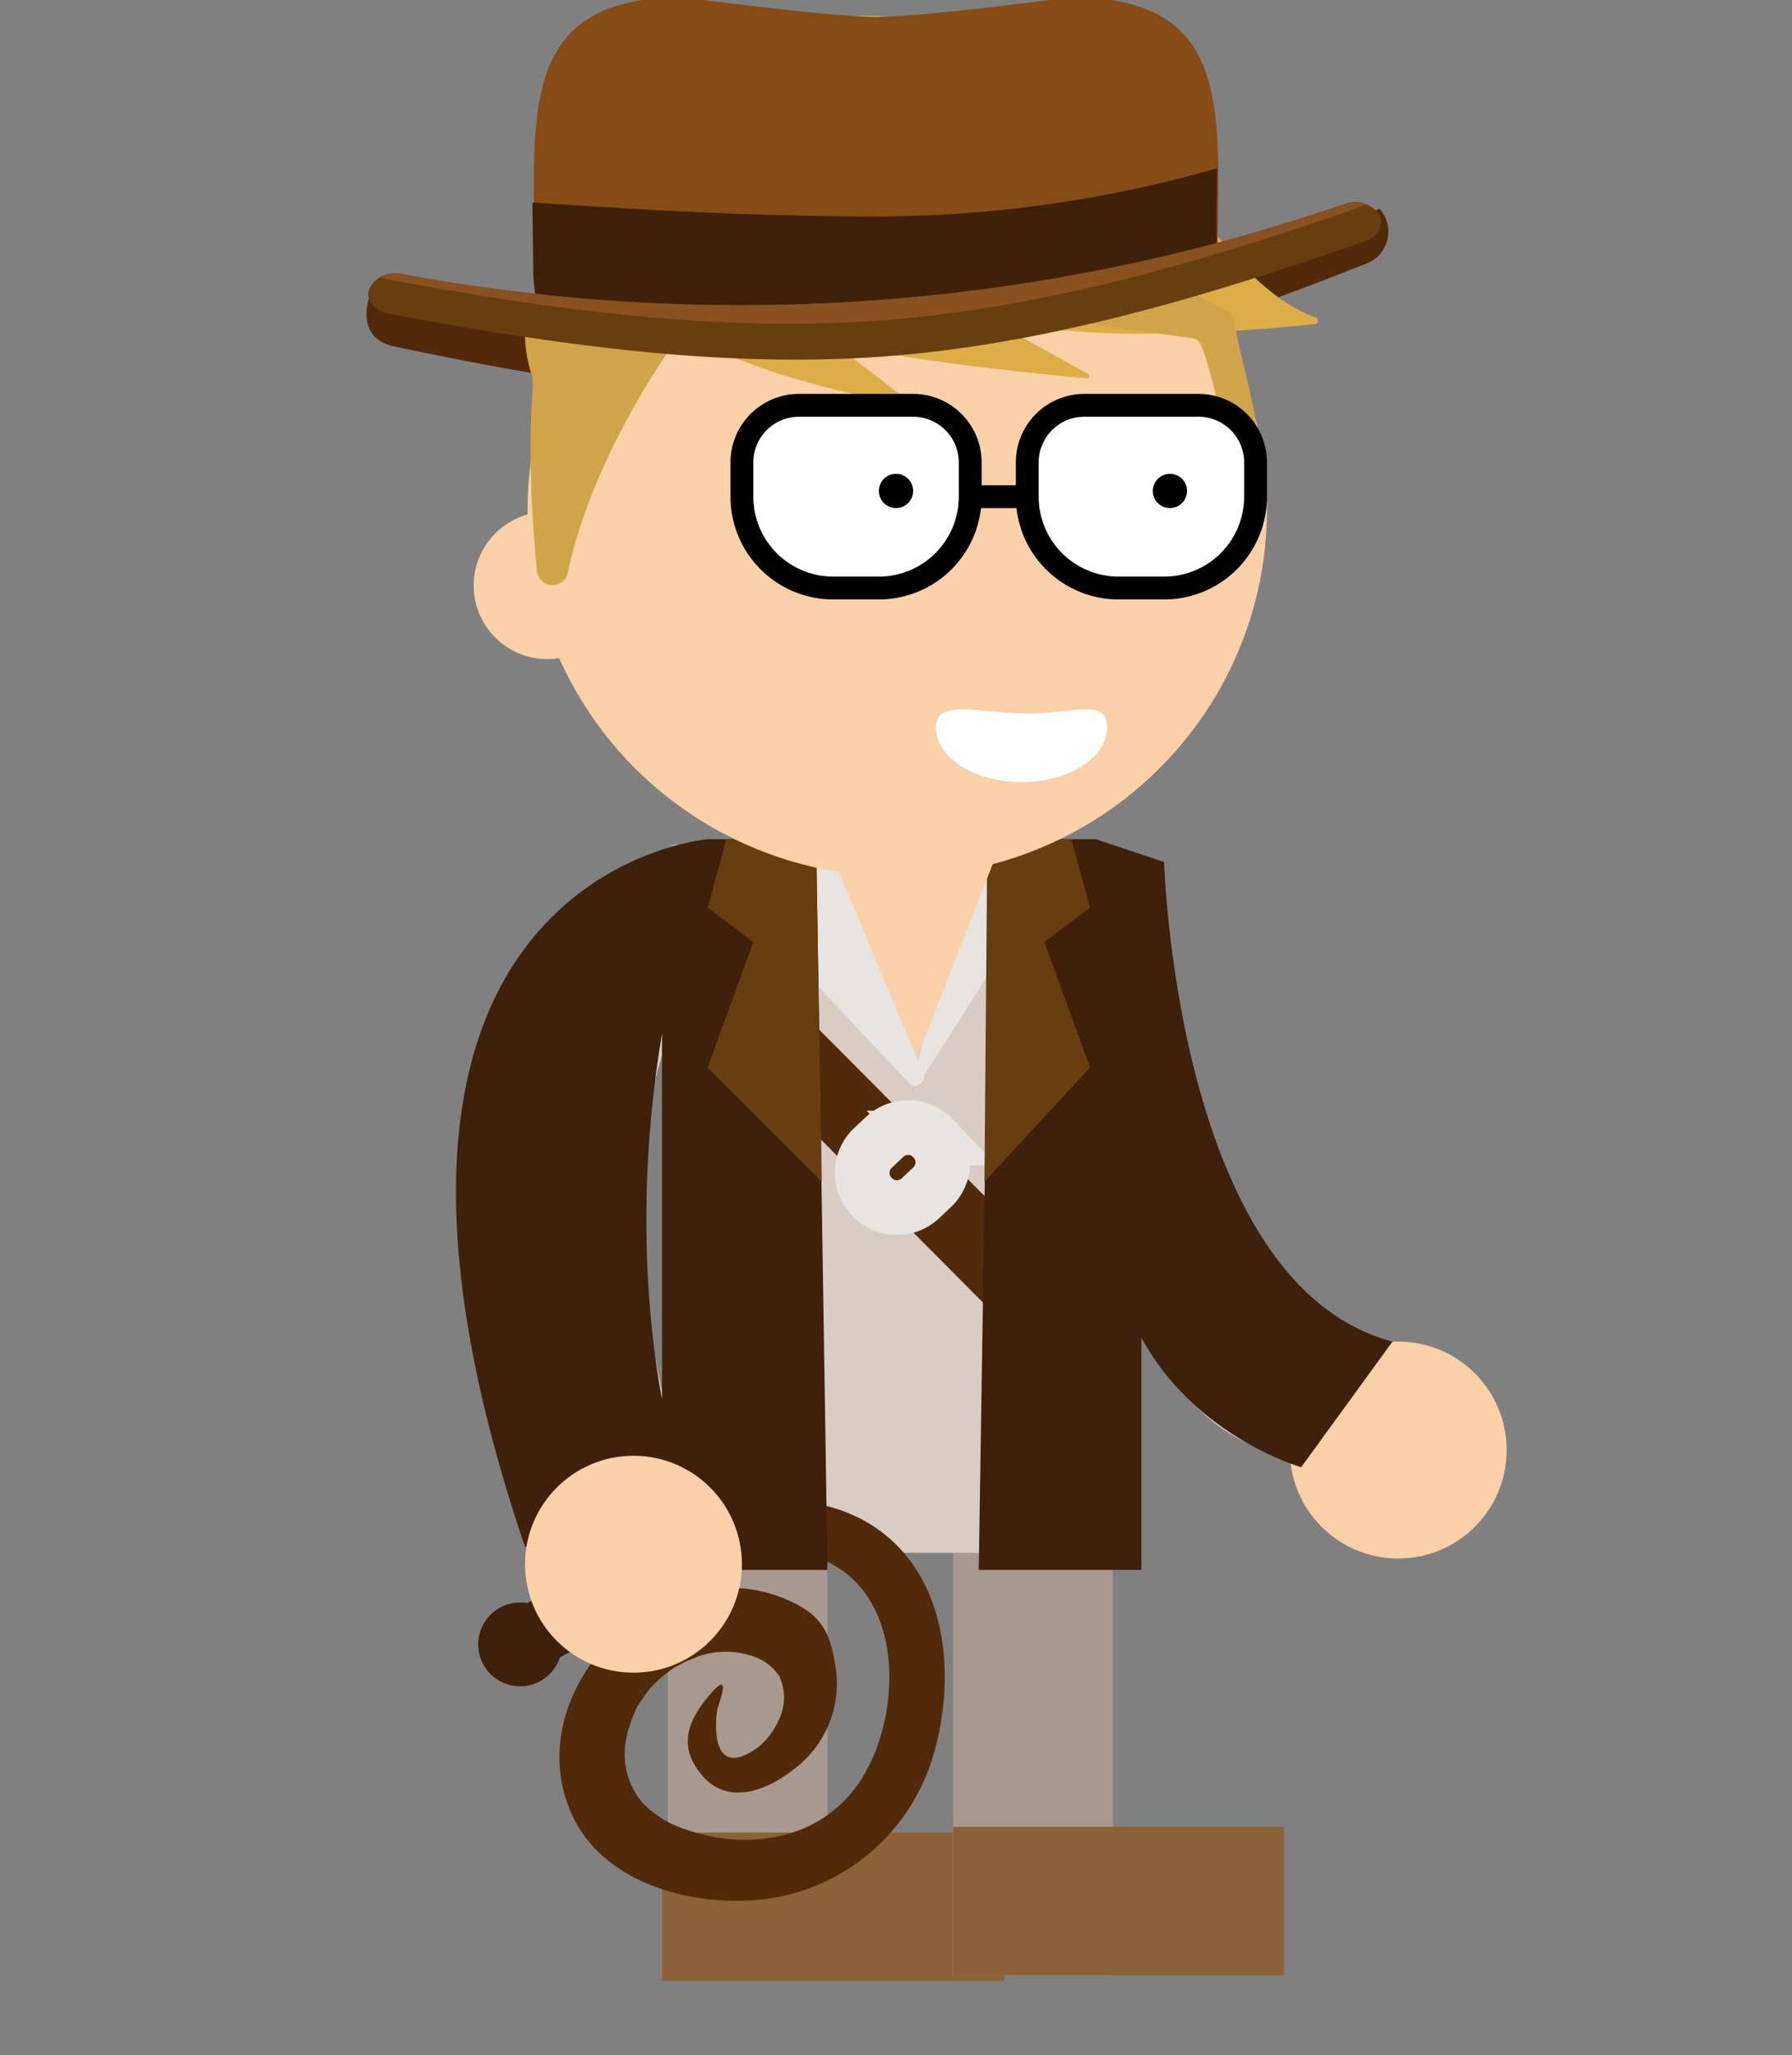 <svg viewBox="0 0 157 180" xmlns="http://www.w3.org/2000/svg"><rect x="0" y="0" width="157" height="180" fill="#808080" stroke="none"/><path d="m58.5 133h14v40h-14z" fill="#a8998f"/><path d="m58 160.5h30v13h-30z" fill="#8c6239"/><path d="m83.5 134h14v39h-14z" fill="#a8998f"/><path d="m83.5 160h29v13h-29z" fill="#8c6239"/><path d="m97.5 92v44h-39v-45c-6.5 17.5 2.5 41.5 2.5 41.5l-15 3c-18-56 17-61 17-61l-4.5-.5h35l5 1 3.5.5s1 38 20 42l-9 10s-18-1-15.5-35.5" fill="#d8ccc3"/><circle cx="122.5" cy="127" fill="#f9d0a7" r="9.5"/><path d="m76.08 85.28h6.68v34.63h-6.68z" fill="#512a0a" transform="matrix(.709 -.705 .705 .709 -49.24 85.84)"/><path d="m81.72 99.68a3 3 0 0 1 0 4.25l-1.06 1a3 3 0 0 1 -4.24-.08 3 3 0 0 1 0-4.25l1.06-1a3 3 0 0 1 4.25.08z" fill="none" stroke="#e8e4e2" stroke-miterlimit="10" stroke-width="4.79"/><path d="m100 91.5v46h-14.25l1-64h9.25l6 2s1 37 20 42l-8 11s-25-7-14-37" fill="#3f200a"/><path d="m80.07 94.48 4.93-19.98h8.5l-13 20.42a.32.32 0 0 1 -.43-.44z" fill="#e8e4e2"/><path d="m93.86 73.5 1.64 6-4 3 4 11-9.25 10 .25-30z" fill="#683e11"/><path d="m49.2 143c4.17-2.5 8.07-5.2 12.85-6.52 4.36-1.2 9.62-1.3 12.91 2.07 4.21 4.3 3.52 12.61.46 17.35-3.64 5.62-10.74 6.38-16.53 3.87a9.41 9.41 0 0 1 -2-1.31 5.37 5.37 0 0 1 -1.43-1.82 6.58 6.58 0 0 1 -.56-4.5c.06-.32.06-.35 0-.1a7.67 7.67 0 0 1 .23-.78 11.48 11.48 0 0 1 .47-1.26c.15-.3.16-.34 0-.1q.2-.37.42-.72a13.23 13.23 0 0 1 1-1.37l.07-.08c.19-.21.4-.4.61-.6a12.25 12.25 0 0 1 1.12-.9c.29-.21.32-.23.08-.06.24-.15.5-.29.76-.43s.54-.26.81-.38c0 0 .92-.34.38-.17a7.44 7.44 0 0 1 5.47 0 4.46 4.46 0 0 1 1.92 1.56 4.34 4.34 0 0 1 .25 3.23 6.79 6.79 0 0 1 -2 3c-4.61 3.38-3.72-3.08-3.63-3.33.59-1.76.93-3.17-.86-1-2 2.43-2.45 4.58-.44 6.9 2.14 2.48 5.45 1.4 7.86-.5a9.34 9.34 0 0 0 3.84-8.62c-.46-3.57-1.31-5.09-4.57-6.43-11-4.49-23.54 8.2-18.55 19 2.78 6 10.51 8 16.57 7.37a17.71 17.71 0 0 0 15.07-12.68c1.84-6.27 1.41-14.25-3.75-18.86-4.14-3.7-9.94-4-15.12-2.79a28.36 28.36 0 0 0 -9 3.92c-2.31 1.5-4.84 3.63-5.67 6.35a.64.64 0 0 0 .94.75z" fill="#512a0a"/><path d="m45.07 135.89h21.44v5.53h-21.44z" fill="#3f200a" transform="matrix(.889 -.457 .457 .889 -57.21 40.83)"/><path d="m49.17 143.32a3.67 3.67 0 1 1 -4.31-2.9 3.67 3.67 0 0 1 4.31 2.9z" fill="#3f200a"/><path d="m72 72.5 8 21 9-23z" fill="#f9d0a7"/><path d="m72.5 74 8.42 20.07a.8.8 0 0 1 -1.17.91l-19.7-20.98z" fill="#e8e4e2"/><path d="m65 73.5h6.5l1 64h-14.5v-47c-4 24 2 40 2 40l-14 5c-20-59 16-62 16-62z" fill="#3f200a"/><path d="m63.64 73.5-1.64 6 4 3-4 11 10 10-.5-30z" fill="#683e11"/><circle cx="55.5" cy="137" fill="#f9d0a7" r="9.5"/><path d="m120.87 18.29a3 3 0 0 1 -1.27 4.84c-13.49 5.33-27.6 10.2-42 11.41s-29.17-1.25-43.36-4.26c-3.34-1-1.76-4.59-1.76-4.59 1.47-.68 2.66-1.19 3.9-.93 27.42 5.82 55.4 5 81.47-5.31 1.15-.45 3.02-1.16 3.02-1.16z" fill="#512a0a"/><ellipse cx="78.61" cy="44.64" fill="#f9d0a7" rx="32.39" ry="32.14"/><path d="m97 63.73c0 2.63-3.36 4.77-7.5 4.77s-7.5-2.14-7.5-4.77 3.86-1.23 8-1.23 7-1.41 7 1.23z" fill="#fff"/><circle cx="47.95" cy="51.28" fill="#f9d0a7" r="6.45"/><path d="m79.59 35.32c-2.59-.17-22.91-3.74-28.59-13.82 0 0 6-17 23-20 0 0 10.46-1.7 23.2 7.7.37.28 5.86 6.35 6.12 6.73 1.92 2.73 6.2 9.82 11.94 11.87a.3.3 0 0 1 -.06.58c-5 .54-21 2-29.24-.84l9.36 5.22a.2.2 0 0 1 -.1.38c-4.14-.39-20.88-2-23.17-3.79l7.6 5.79a.1.1 0 0 1 -.06.18z" fill="#ddae47"/><path d="m110.36 39.81c-.5-5.47-1.36-6.81-2.26-11.81a1.09 1.09 0 0 0 -.58-.78l-22.76-11.57a1 1 0 0 0 -.63-.11l-22.37 2.81h-10.3a1.09 1.09 0 0 0 -.81 1.81 1.08 1.08 0 0 1 -.24 1.64c-2 1.21-5.73 4.39-3.93 10.72a1.17 1.17 0 0 0 .09.24c.44.8-.73 4.45.47 17.23a1.37 1.37 0 0 0 2.71.15c2.11-10.14 9.64-21.74 14.07-25.72a1.06 1.06 0 0 1 .92-.23l39.75 5.43a1.08 1.08 0 0 1 .51.26c.54.51 1.72 5.17 2.76 10.3a1.31 1.31 0 0 0 2.6-.37z" fill="#d1a44a"/><path d="m98 25.41h.26l.84-.2c.45-.12.89-.23 1.35-.32.84-.15 1.68-.27 2.53-.4a30 30 0 0 0 3-.54l.68-.19c0-.13 0-.27 0-.4 0-13 1.88-23.6-12.86-23.6 0 0-12.76 1.72-17 1.72s-16.97-1.72-16.97-1.72c-14.74 0-13 10.57-13 23.6a20.54 20.54 0 0 0 .26 3.64l29.59 2.7 16.67-1.54a5.12 5.12 0 0 1 4.65-2.75z" fill="#874b15"/><path d="m106.58 23.77c0-.14 0-.28 0-.41 0-1.94 0-6.83.07-8.63a108.36 108.36 0 0 1 -30 4.23c-11.5 0-22-.7-30-1.22 0 1.8.06 3.68.06 5.62a20.54 20.54 0 0 0 .38 3.64l29.59 2.7 13.52-1.25c4.91-3.02 10.73-3.56 16.38-4.68z" fill="#3f200a"/><path d="m120.81 18.75c.52.89-.06 2-1.29 2.4-13.5 4.7-27.63 9-42.06 10.07s-29.18-1.09-43.39-3.75c-1.29-.24-2.06-1.22-1.72-2.17a2.52 2.52 0 0 1 2.86-1.3 162.53 162.53 0 0 0 82.53-6.11 2.62 2.62 0 0 1 3.07.85z" fill="#683e11"/><path d="m77.16 28.06c14.43-1.07 28.57-5.24 42.07-9.95a3.48 3.48 0 0 0 .48-.21 3.09 3.09 0 0 0 -2 0 162.53 162.53 0 0 1 -82.5 6.1 3 3 0 0 0 -1.94.28 3.55 3.55 0 0 0 .52.15c14.21 2.66 28.93 4.7 43.37 3.63z" fill="#89511f"/><g stroke="#000" stroke-miterlimit="10" stroke-width="2"><path d="m85 43.5h5" fill="none"/><path d="m95 35.5h10a5 5 0 0 1 5 5v3a8 8 0 0 1 -8 8h-4a8 8 0 0 1 -8-8v-3a5 5 0 0 1 5-5z" fill="#fff"/><path d="m70 35.5h10a5 5 0 0 1 5 5v3a8 8 0 0 1 -8 8h-4a8 8 0 0 1 -8-8v-3a5 5 0 0 1 5-5z" fill="#fff"/></g><circle cx="78.5" cy="43" r="1.5"/><circle cx="102.5" cy="43" r="1.5"/></svg>